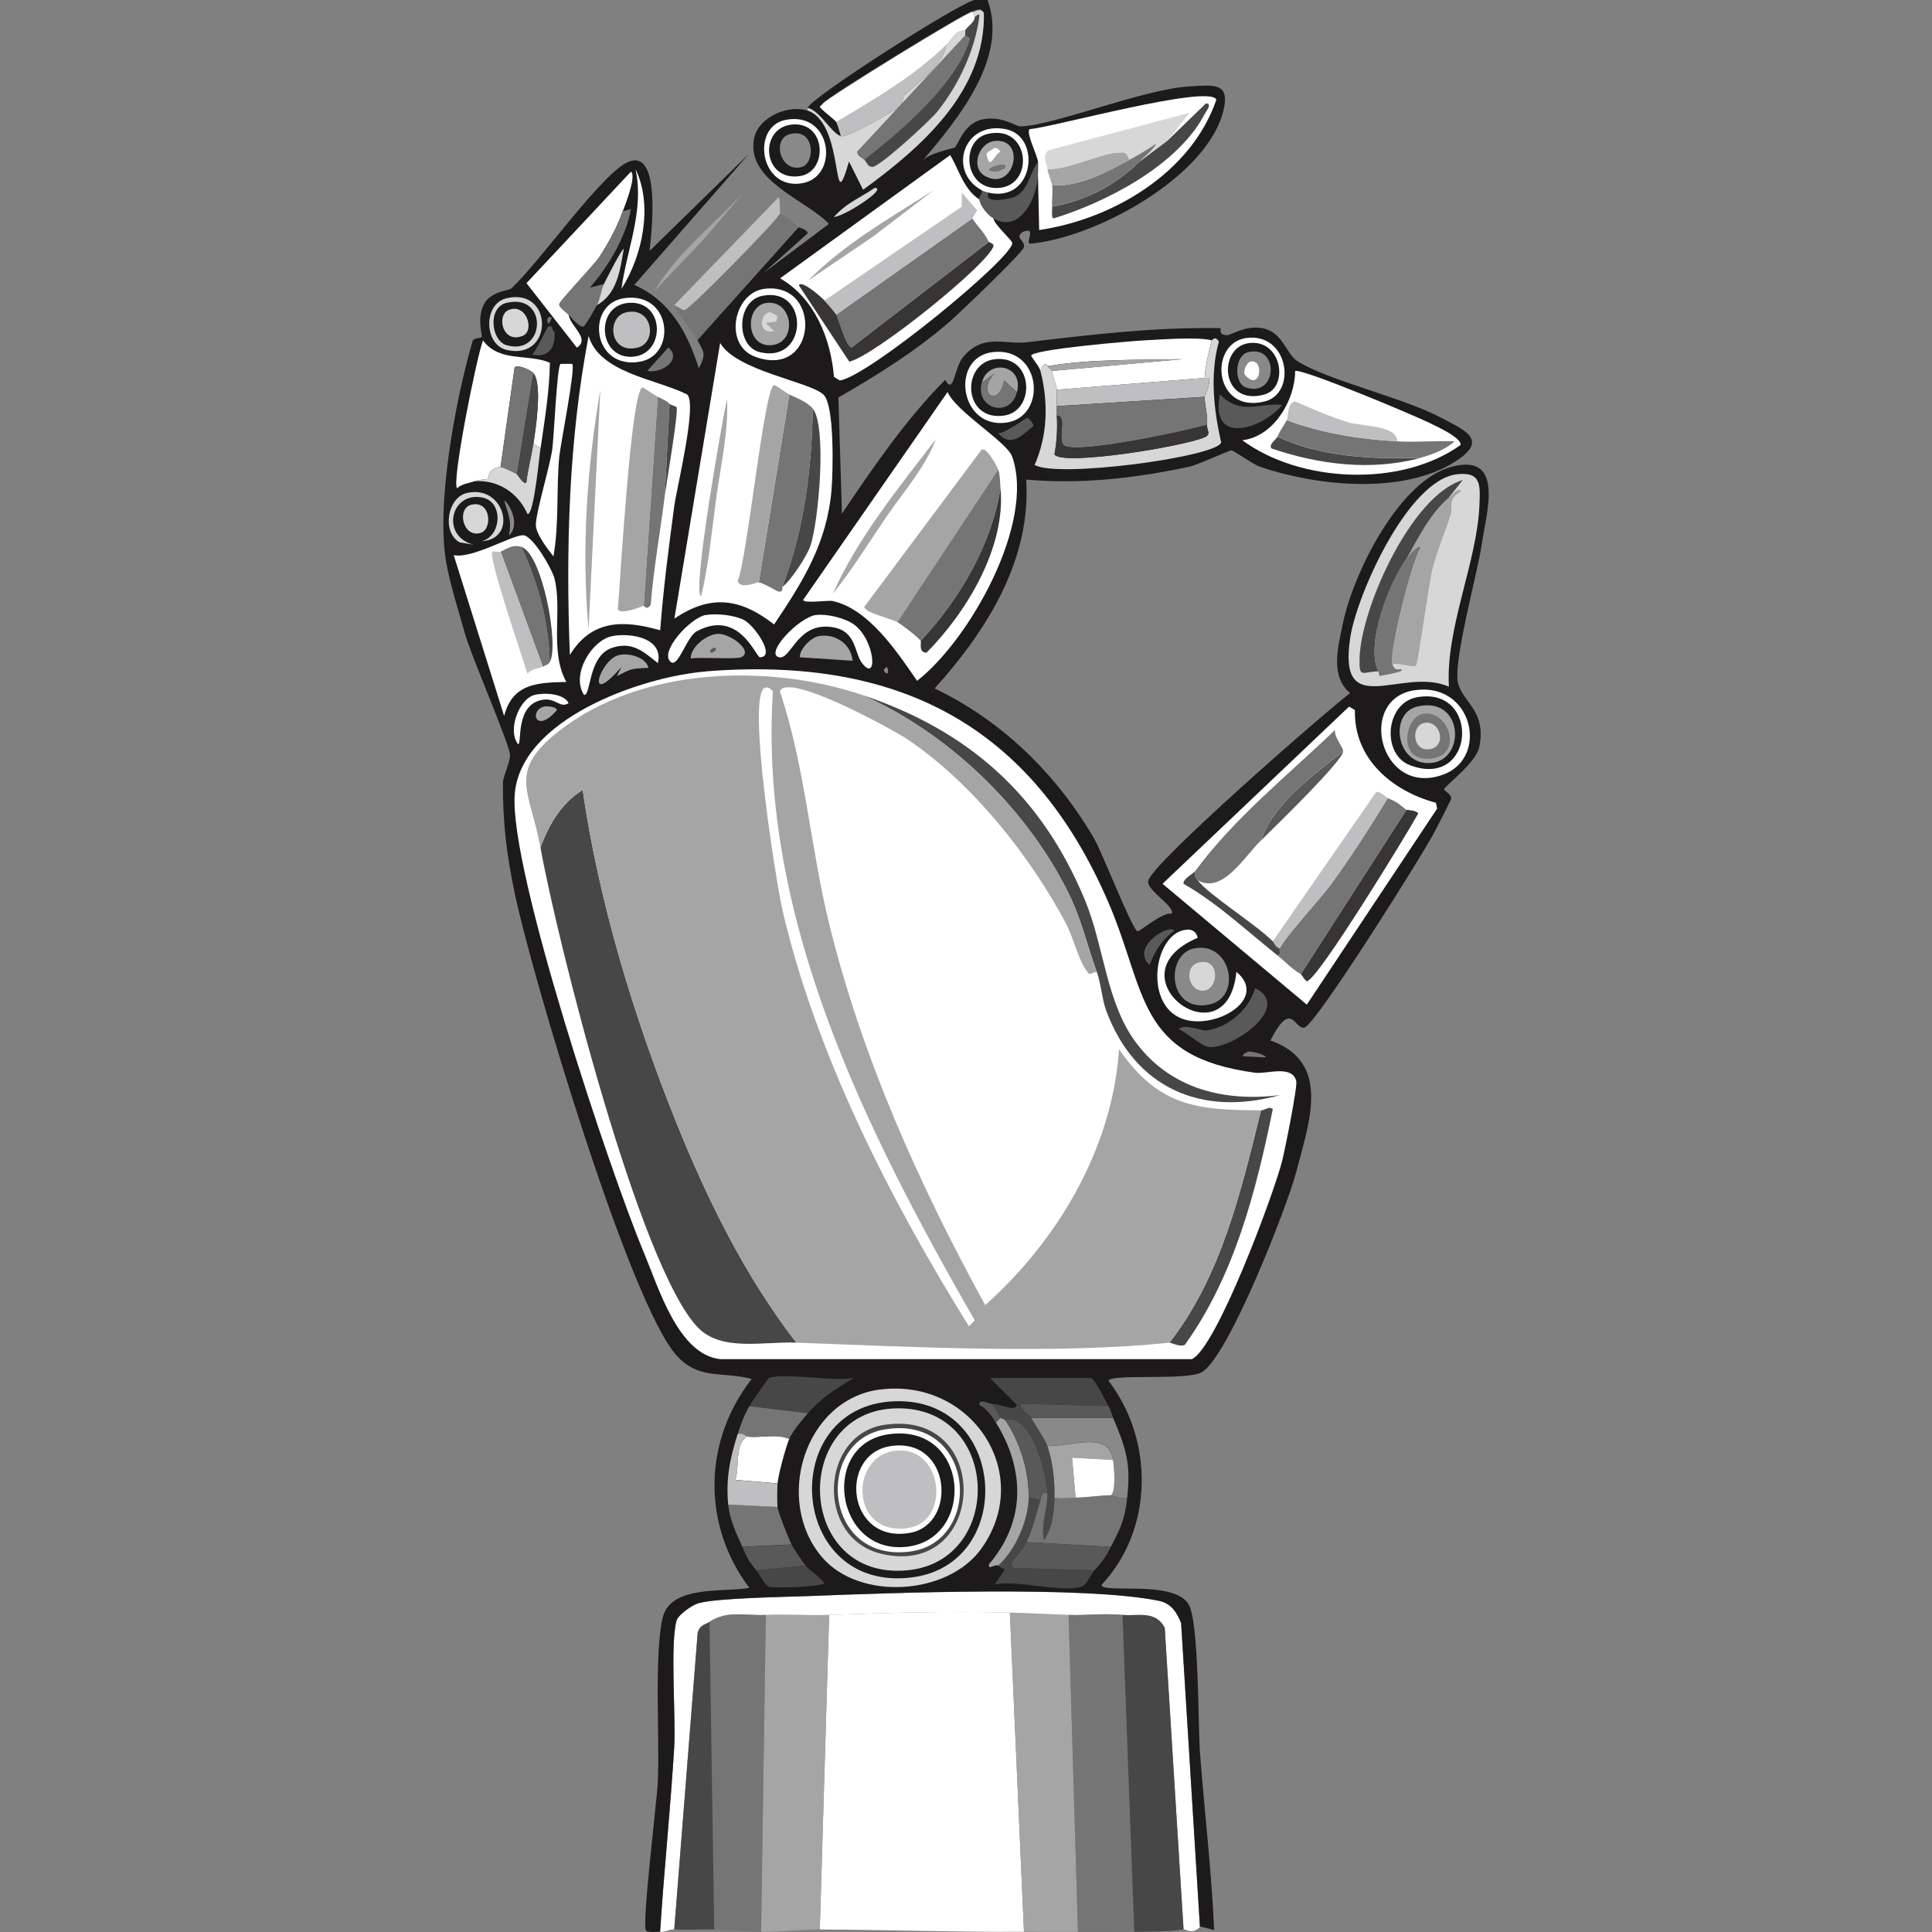 <?xml version="1.0" encoding="UTF-8"?>
<svg id="Layer_1" xmlns="http://www.w3.org/2000/svg" version="1.1" viewBox="0 0 192 192"><rect x="0" y="0" width="192" height="192" fill="#808080" stroke="none"/>
  <!-- Generator: Adobe Illustrator 29.3.1, SVG Export Plug-In . SVG Version: 2.1.0 Build 151)  -->
  <defs>
    <style>
      .st0 {
        fill: #d7d7d7;
      }

      .st1 {
        fill: #383635;
      }

      .st2 {
        fill: #fff;
      }

      .st3 {
        fill: #bfbfc1;
      }

      .st4 {
        fill: #484747;
      }

      .st5 {
        fill: #8a898a;
      }

      .st6 {
        fill: #a6a5a6;
      }

      .st7 {
        fill: #59595a;
      }

      .st8 {
        fill: #767576;
      }

      .st9 {
        fill: #1c1a1a;
      }
    </style>
  </defs>
  <g id="Generative_Object">
    <g>
      <path class="st2" d="M100.36,160.26l1.4,31.72c-6.77.04-13.54-.2-20.29-.23l.93-31.26c5.86-.21,11.82-.39,17.96-.23Z"/>
      <path class="st6" d="M82.4,160.49l-.93,31.26c-1.89-.01-3.89.25-5.83.23l.47-31.49c2.09-.1,4.2.08,6.3,0Z"/>
      <path class="st6" d="M106.19,160.49l.93,31.49c-1.78.02-3.58-.01-5.36,0l-1.4-31.72c1.92.05,3.9.16,5.83.23Z"/>
      <path class="st2" d="M119.25,191.51c-.82.79-1.36.19-1.63.23l-1.87-29.97c-.9-1.75-2.67-1.15-4.2-1.28-2.04-.18-3.48.07-5.36,0s-3.92-.18-5.83-.23c-6.14-.16-12.1.02-17.96.23-2.1.08-4.2-.1-6.3,0s-3.84-.48-5.6.7c-.45.3-.9.24-1.17,1.05l-2.33,29.51c-.66-.03-.65.27-1.4.23.39-6.1,1.03-12.2,1.4-18.31.18-2.98-.42-10.21.23-12.6.17-.61,1.59-1.58,2.22-1.75,1.93-.51,8.57-.61,10.96-.7,8.25-.32,27.32-1.04,34.75.47,1.22.25,1.78,1.12,2.22,2.22l1.87,30.21Z"/>
      <path class="st8" d="M111.56,160.49l1.17,31.49c-1.86.04-3.74-.02-5.6,0l-.93-31.49c1.88.07,3.33-.18,5.36,0Z"/>
      <path class="st8" d="M76.1,160.49l-.47,31.49c-1.56-.01-3.14-.21-4.67-.23l-.47-30.56c1.76-1.18,3.5-.6,5.6-.7Z"/>
      <path class="st4" d="M117.62,191.75c-1.69.24-3.2.2-4.9.23l-1.17-31.49c1.53.13,3.3-.46,4.2,1.28l1.87,29.97Z"/>
      <path class="st4" d="M70.51,161.19l.47,30.56c-1.33-.02-2.59.05-3.97,0l2.33-29.51c.27-.81.71-.74,1.17-1.05Z"/>
    </g>
    <g>
      <g>
        <path class="st0" d="M80.07,10.98c.23.03.19-.09.23-.23,1.21.29,2.31,2.49,3.27,2.8.6.19,5.36-2.54,5.95-3.03.15-.13.21-.92.35-1.05,1.53-1.38,3.81-2.95,4.2-5.01.55-.54.97-1.55,1.87-1.4-.03.14.03.32,0,.47l-10.73,11.55c-.06.45.5.61.7.82.23.23.36.74.82.7.79-.08,5.69-4.58,6.41-5.48,2.15-2.68,3.78-6.19,4.2-9.56-.16-.27-.29.2-.47.12-.02-.01-.21-.37-.23-.47.51-.11.78-.44,1.17.12.18,7.81-6.23,13.4-12.01,17.61l-1.4-2.8c-1.82,6.34-.29-4.17-4.32-5.13Z"/>
        <path class="st8" d="M79.37,22.64l-10.03,11.2c-.31-.66-2.37-3.26-2.33-3.5.28.06.81.54,1.05.47.64-.2,9.19-8.94,9.45-9.56.7.16,1.36.92,1.87,1.4Z"/>
        <path class="st3" d="M77.5,21.24c-.25.62-8.8,9.37-9.45,9.56-.24.07-.77-.4-1.05-.47l10.38-10.73c.15.19.15,1.56.12,1.63Z"/>
        <path class="st6" d="M73.89,19.14l-4.08,4.78-4.78,5.01c2.26-3.81,5.89-6.59,8.86-9.8Z"/>
        <path class="st2" d="M96.86,1.65c.12.53-.88,1.09-.93,1.4-.89-.15-1.32.86-1.87,1.4-3.18,3.14-7.15,5.42-10.96,7.7-.17-.23-1.65-1.33-1.63-1.52l.35-.35c.56-.66,13.96-8.91,14.81-9.1.03.1.21.46.23.47Z"/>
        <path class="st3" d="M83.57,13.54c-.08-.27-.37-1.27-.47-1.4,3.82-2.28,7.78-4.56,10.96-7.7-.39,2.06-2.67,3.63-4.2,5.01-.14.13-.2.92-.35,1.05-.59.5-5.35,3.22-5.95,3.03Z"/>
        <path class="st8" d="M85.9,15.87c-.2-.2-.76-.36-.7-.82l10.73-11.55s.51.22.47.35c-1.33,4.51-6.87,9.17-10.5,12.01Z"/>
        <path class="st4" d="M85.9,15.87c3.63-2.84,9.16-7.5,10.5-12.01.04-.13-.47-.32-.47-.35.03-.14-.03-.32,0-.47.06-.31,1.05-.87.93-1.4.18.08.31-.39.47-.12-.42,3.37-2.04,6.88-4.2,9.56-.73.9-5.62,5.4-6.41,5.48-.46.04-.59-.47-.82-.7Z"/>
      </g>
      <g>
        <path class="st9" d="M119.25,191.51l-1.87-30.21c-.44-1.09-.99-1.97-2.22-2.22-7.43-1.51-26.5-.79-34.75-.47-2.4.09-9.04.19-10.96.7-.62.16-2.05,1.14-2.22,1.75-.65,2.39-.05,9.62-.23,12.6-.37,6.11-1.01,12.21-1.4,18.31-.31-.01-1.24.11-1.4-.12-.43-.6,1.07-12.77,1.17-14.69.21-4.43-.38-12.48.47-16.33.74-3.37,6.12-2.56,8.63-3.03-4.74-6.28-4.57-14.61.23-20.76-2.85-.78-5.22.15-7.46-2.33-4.7-5.22-14.42-37.91-16.09-45.95-.81-3.91-1.19-6.95-1.17-10.96,0-.61.76-2.13.7-2.8-.11-1.24-3.76-9.56-4.43-11.9-.6-2.09-1.48-4.93-1.87-7-1.1-5.81.88-16.3,2.57-22.16.12-.43.86-.29.93-.47.06-.16-.51-1.91.23-3.27.69-1.26,2.47-1.32,2.68-1.52,2.66-2.37,9.04-11.52,11.66-12.6,3.3-1.35,2.29,7.18,2.1,8.86l9.91-9.68-11.43,13.06c3.52,1.52,5.3,4.73,6.41,8.28.84-1.5.4-1.72-.12-2.8l10.03-11.2s.81.16.93.58l-4.43,3.97,6.53-4.9c-2.31-2.41-8.17-4.26-7.46-8.4.36-2.11,3.16-3.39,5.13-2.92,4.03.96,2.5,11.47,4.32,5.13l1.4,2.8c5.79-4.21,12.19-9.8,12.01-17.61-.38-.55-.66-.23-1.17-.12-.85.19-14.25,8.43-14.81,9.1l-.35.35c-.02.18,1.46,1.28,1.63,1.52.1.13.39,1.13.47,1.4-.95-.31-2.05-2.51-3.27-2.8.27-.98,15.28-10.59,16.68-10.73.38-.04.78.03,1.17,0,2.13,5.74-2.94,11.9-6.53,16.09.52-.81,3.12-1.29,3.27-1.4.39-.29.9-2.42,2.8-2.8s3.26.7,3.73.7c3.15-.02,12.28-3.72,16.79-3.97,2.4-.13,4.11-.46,3.38,2.45-1.65,6.61-12.83,12.66-19.24,13.18-.39-.24.71-1.75-.7-1.17-.85.63.25.75.12,1.52-.09.53-6.66,6.8-7.58,7.58-3.35,2.85-7.03,5.16-10.85,7.35l.35,11.55c3.12-4.63,6.35-9.36,10.26-13.3.87,1.57.88-1.15,1.75-2.22,1.99-2.46,4.16-1.25,6.41-1.52,6.4-.76,12.66-1.51,19.13-1.4.27,0-.28.66.7.7.39.01,1.85-.99,3.5-.7,2.08.36,2.33,2.5,3.5,3.27,2.83,1.85,10.58,3.66,14.23,5.6,2.41,1.28,4.91,2.23,1.4,4.43-5.25,3.3-13.8,2.37-19.36.47-.57-.19-2.64-1.62-2.8-1.63-.22-.01-3.38,1.46-4.2,1.63-5.33,1.14-10.73,1.77-16.21,1.28.52,8.02-3.97,15.06-9.1,20.76,6.7,3.19,12.15,8.55,15.86,14.93.79,1.35,3.81,9.14,4.32,9.21.19.03,2.52-1.97,3.38-1.75.39-.75-2.51-2.29-2.33-3.27.32-1.72,17.42-16.64,20.06-18.66-2-1.68-1.21-4.56-.7-7,1.03-4.9,5.56-14.16,10.85-15.51s3.36,4.68,2.92,7.81c-.4,2.78-2.9,11.73-2.33,13.76.53,1.92,2.82,2.73,2.1,6.3-.32,1.58-3.5,3.92-3.5,4.2,0,.15.75.49.7.93-.02.18-1.39,2.79-1.63,3.27-1.07,2.11-11.81,19.21-12.95,19.48-1,.24-1.25-2.88-3.38,1.28,6.12,2.15,3.83,8.17,2.57,13.06-.86,3.33-6.82,18.62-9.45,19.94-1.6.81-9.02.1-9.21.82,4.53,5.91,4.5,14.77-.7,20.29.13.9,7.07-.52,8.63,1.87,1.09,1.67.95,12.1,1.17,14.93.45,5.83,1.14,11.66,1.4,17.49l-1.4-.35Z"/>
        <g>
          <g>
            <g>
              <path class="st8" d="M124.04,104.51c.37-.06,1.81.32,1.75.58l-2.22-.12c-.25-.12.43-.46.47-.47Z"/>
              <g>
                <path class="st2" d="M70.16,66.72c19.01-1.52,32.39,5.29,40,22.98,3.83,8.91,2.76,15.32,14.58,16.91,1.11.15,3.68-.82,4.08.82.14.6-1.13,6.85-1.4,7.93-.76,3.09-6.53,18.65-8.98,19.71h-46.88c-4.16-.47-6.1-7.07-7.58-10.61-3.37-8.04-13.36-37.96-12.83-45.48s12.61-11.74,19.01-12.25Z"/>
                <path class="st4" d="M79.14,133.43c-3.31-.13-7.45.93-9.8-1.52-5.81-6.05-13.99-38.51-15.63-47.7.85-2.28,2.08-4.4,4.2-5.71,1.59,11.09,5.13,22.71,9.33,33.12,3.09,7.67,6.84,15.26,11.9,21.81Z"/>
                <path class="st4" d="M108.99,96.58c-1.06-2.95-1.53-5.35-3.03-8.28-4.22-8.22-11.82-15.51-20.29-19.24,10.55,3.53,17.82,9.93,22.16,20.41,1.92,4.64,2.09,10.23,5.13,14.23,3.44,4.53,8.75,5.82,14.23,5.13-7.81,2.19-14.41-.72-17.26-8.4-.4-1.08-.52-2.7-.93-3.85Z"/>
                <path class="st4" d="M116.22,133.43c5.17-6.63,7.11-15.06,9.1-23.09.46,0,.74-.45,1.17-.12-1.66,8.17-3.85,16.64-8.75,23.44-.53.22-1.39-.25-1.52-.23Z"/>
                <g>
                  <path class="st6" d="M85.67,69.06c8.47,3.73,16.07,11.02,20.29,19.24,1.5,2.93,1.98,5.33,3.03,8.28-.9.22-.63.44-1.17-.35-.63-.93-1.26-3.29-1.87-4.43-3.62-6.8-9.32-13.97-15.74-18.31-1.29-.87-11.97-6.79-12.71-4.78,2.52,7.46,3.02,15.45,4.9,23.09,3.26,13.29,8.96,25.97,15.51,37.9,7.24-6.47,12.63-15.57,13.3-25.42,3.94,5.66,7.66,6.05,14.11,6.06-1.99,8.03-3.93,16.46-9.1,23.09-10.92,1.17-25.92.42-37.09,0-5.06-6.55-8.8-14.14-11.9-21.81-4.2-10.41-7.74-22.03-9.33-33.12-2.12,1.32-3.35,3.44-4.2,5.71-1.01-5.65-3.39-7.52,1.98-11.66,8.15-6.28,20.67-6.61,29.97-3.5Z"/>
                  <path class="st2" d="M75.99,68.36c.32-.13.63.1.82.35-1.45,22.43,9.25,43.65,20.06,62.51l-.58.58c-7.77-12.47-15.2-26.98-18.54-41.4-.6-2.6-3.58-21.3-1.75-22.04Z"/>
                </g>
              </g>
            </g>
            <g>
              <path class="st2" d="M53.71,44.56l-.7-.47c.25-1.6.9-5.93,0-7-.27-.32-1.55-.91-1.87-.58l-1.4,9.91c-1.2.01-1.19,1.13-1.28,1.17-.22.08-.69.03-1.28.23s-1.26.25-1.75.7c-.59-.46,1.93-13.03,2.57-14.69,1.65,2.22,4.43,1.28,6.65,2.22-.05,2.88-.52,5.68-.93,8.51Z"/>
              <path class="st2" d="M61.88,21.01c-.56,1.58-1.41,3.15-2.33,4.55-.53.8-3.94,4.36-3.97,4.67-.03.32.78.87.93,1.05.17,1.17,2.18,2.38.82,3.27l-5.01-6.41,10.38-11.08c.58.44-.58,3.32-.82,3.97Z"/>
              <path class="st2" d="M55.69,36.17s1.12-.03,1.17,0c.38.27-1.17,8.07-1.28,9.21-.31,3.29,0,6.64-.58,9.91-.56-.69-1.77-2.28-1.75-3.15.03-1.32,1.37-5.68,1.63-7.46.17-1.13.47-8.27.82-8.51Z"/>
              <path class="st8" d="M60.01,28.24c-.28.57-.39,1.54-.7,2.1-.39.71-.79,1.44-1.28,2.1-.44.14-1.25-.86-1.52-1.17-.16-.18-.96-.73-.93-1.05.02-.31,3.44-3.87,3.97-4.67.92-1.4,1.77-2.97,2.33-4.55l.82-.23c-.45,2.64-2.15,5.62-4.08,7.81l1.4-.35Z"/>
              <path class="st2" d="M70.16,61.12c1.05-.18,2.75,0,3.73.47,1.06.51,3.27,3.7,1.63,3.73-.39,0-2.08-4.87-6.3-2.57-.99.54-1.82,3.66-2.57,3.03-1.16-.98,1.93-4.39,3.5-4.67Z"/>
              <path class="st0" d="M53.71,44.56c-.12.79-.64,6.59-1.28,6.53-.95-2.11-2.89-3.41-5.25-3.27.59-.2,1.06-.15,1.28-.23.09-.03.09-1.16,1.28-1.17.3,0,1.33.52,1.63.7.07.04.68,1.1.93.82.15-1.3.5-2.56.7-3.85l.7.47Z"/>
              <path class="st7" d="M103.16,16.11c.03.38,0,.79,0,1.17-.05,2.36-1.79,5.96-4.43,4.43-.58-.33-1.3-1.2-1.4-1.87-.06-.42.31-.52.23-.93.3.16.39.16.7.23-.62,1.17,2.03.63,2.45.47,1.56-.62,1.55-2.41,2.45-3.5Z"/>
              <path class="st2" d="M60.83,63.22c1.87-.37,5.15.2,4.55,2.68-1.43-1.13-2.53-2.19-4.55-1.52-2.42.8-2.08,4.85-2.8,4.67-1.3-2.03.78-5.43,2.8-5.83Z"/>
              <path class="st2" d="M63.16,16.81c1.74,3.62.71,8.58-1.4,11.9.51-3.9,2.29-7.73,1.4-11.9Z"/>
              <path class="st0" d="M46.36,49c3.81-.91,5.18,4.59,1.52,4.78,1.98-.52,2.15-3.87.12-4.32-3.19-.71-4.27,3.81-.93,4.67l-1.4-.23c-1.78-1.03-1.21-4.44.7-4.9Z"/>
              <path class="st6" d="M61.53,65.09c.97-.21,2.64.2,2.92,1.28-1.93.09-1.61.08-3.15.82l.47-.93c-3.71,4.32-2.16-.75-.23-1.17Z"/>
              <path class="st0" d="M46.83,50.16c1.96-.48,2.15,2.43.93,2.8-1.77.53-2.4-2.44-.93-2.8Z"/>
              <path class="st2" d="M53.13,69.06c.92-.24,2.92-.16,3.38.82-.83.53-1.27-.49-2.45-.35-2.93.34-2.15,4.43-2.57,4.43-1.09-1.35.08-4.5,1.63-4.9Z"/>
              <path class="st0" d="M59.31,30.34c.31-.56.42-1.53.7-2.1.16-.32,1.8-3.59,1.98-3.5-.38,2.2-.65,4.43-2.68,5.6Z"/>
              <path class="st7" d="M54.53,32.43c.44-.11.29.42.58.58.13,1.49-.63,2.62-2.22,2.22.41-.36,1.48-2.76,1.63-2.8Z"/>
              <path class="st8" d="M66.42,34.53c1.43,1.24-.75,2.63-2.1,2.33l2.1-2.33Z"/>
              <path class="st0" d="M86.95,18.67c.71.02-.42.9-.47.93-.74.6-2.63,1.81-3.62,1.98,1.31-1.49,2.71-1.95,4.08-2.92Z"/>
              <path class="st6" d="M54.06,70.22c.28-.07,1.26,0,1.28.35-2.08,2.44-2.79.05-1.28-.35Z"/>
              <path class="st5" d="M50.1,49.7c.85.77,1.49,2.67.47,3.5.34-1.41-.11-2.2-.47-3.5Z"/>
              <path class="st8" d="M54.53,31.5c.58-.05.13.37,0,.7-.18-.14-.2-.51,0-.7Z"/>
              <g>
                <path class="st2" d="M71.56,34.07c1.6,2.79,8.82,3.83,10.26,5.13,1.14,1.03.96,7.7.82,9.45-.45,5.32-2.81,9.08-5.71,13.41-3.34-2.61-6.3-3.03-9.91-.58l4.55-27.41Z"/>
                <path class="st8" d="M80.77,40.6c-.09,6.07-.86,12.04-3.03,17.73-.05.04.21.47-.35.47-.11,0-1.4-.81-1.98-.93l3.03-18.66c.73.33,1.84.77,2.33,1.4Z"/>
                <path class="st6" d="M78.44,39.2l-3.03,18.66c-.1-.02-1.88.75-2.1-.12.95-2.2,2.64-19.27,3.62-19.48.48.21,1.11.75,1.52.93Z"/>
                <path class="st4" d="M77.74,58.33c2.17-5.69,2.94-11.66,3.03-17.73,1.43,1.81.58,11.25-.23,13.65-.33.98-1.95,3.48-2.8,4.08Z"/>
                <path class="st6" d="M72.25,39.67c.15,3.24-.61,6.49-1.05,9.68s-.74,6.66-1.52,9.91c-.98-.15,2.22-18.17,2.57-19.59Z"/>
              </g>
              <g>
                <path class="st2" d="M58.49,33.37c1.07,3.69,6.7,4.29,9.8,5.83,1.02.95-1.05,9.35-1.28,11.08-.55,4.1-1.09,8.23-1.4,12.36-3.65-1.05-6.81-1.08-8.98,2.45-.4-10.62-.12-21.3,1.87-31.72Z"/>
                <path class="st6" d="M65.37,39.43l-1.4,20.76c-.4.18-2.39.94-2.57.35.23-2.51,1.29-21.69,2.45-22.04.51.25,1.02.68,1.52.93Z"/>
                <path class="st8" d="M66.54,40.13l-.47,9.1c-.45,3.61-1.11,7.21-1.4,10.85-.38.66-.67.1-.7.12l1.4-20.76c.41.21.84.34,1.17.7Z"/>
                <path class="st6" d="M59.66,38.73l-1.17,23.79c-.72-7.87-.16-16.05,1.17-23.79Z"/>
                <path class="st4" d="M66.07,49.23l.47-9.1c.13.14.66.24.7.35.19.57-1,7.45-1.17,8.75Z"/>
              </g>
              <g>
                <path class="st2" d="M97.33,19.84c.1.66.82,1.53,1.4,1.87.06.6,1.87,2.16,1.87,2.45,0,1.5-14.34,13.28-17.14,13.65l-.58-.35c-.31-3.76-1.91-7.83-5.36-9.8l16.91-12.25c.9,1.52,1.34,3.41,2.92,4.43Z"/>
                <path class="st8" d="M96.63,21.71c.53.81,1.23,1.42,1.63,2.33l-13.65,10.5c-.55-.08-1.29-2.94-1.52-3.27l13.53-9.56Z"/>
                <path class="st3" d="M96.63,21.71l-13.53,9.56c-.31-.46-.78-.99-1.17-1.4l13.65-9.33v-1.4l1.52,1.75-.47.82Z"/>
                <path class="st1" d="M81.93,29.87c.38.41.85.94,1.17,1.4.22.33.97,3.18,1.52,3.27l13.65-10.5s.48.2.47.35c-.16,1.57-11.86,11.02-14.34,11.55l-5.01-7.58c.29-.61,2.36,1.3,2.57,1.52Z"/>
                <path class="st6" d="M92.78,18.91l-5.95,4.55-6.53,4.43c3.61-3.66,8.18-6.25,12.48-8.98Z"/>
              </g>
              <g>
                <path class="st2" d="M51.96,53.19c.98-.02,2.92,3.39,3.15,4.32.79,3.14-.52,7.18,1.17,10.26-2.88.07-5.34.14-6.18,3.38l-5.01-15.98c1.82.38,5.72-1.96,6.88-1.98Z"/>
                <path class="st8" d="M51.85,54.36c1.67,3.68,2.68,7.37,2.8,11.43-.17.29-.44.31-.7.47l-4.2-11.43c.69-.34,1.27-.76,2.1-.47Z"/>
                <path class="st3" d="M49.75,54.83l4.2,11.43c-.17.1-1.27.23-1.52.7-.45-1.44-3.95-11.64-3.5-12.13.08-.08.65.08.82,0Z"/>
                <path class="st4" d="M54.64,65.79c-.12-4.06-1.13-7.75-2.8-11.43,2.05.72,3.75,9.78,2.8,11.43Z"/>
              </g>
              <g>
                <path class="st2" d="M103.16,17.27c0-.38.03-.79,0-1.17-.05-.64-1.27-3.01-.82-3.27,2.14-.14,17.92-4.52,18.54-2.92-2.48,7.26-10.3,11.88-17.61,12.95l-.12-5.6Z"/>
                <path class="st0" d="M115.99,14.01l-2.8,2.1c.59-.58,1.35-1.14,1.75-1.87-.87.61-1.74,1.12-2.68,1.63-.41-.8-.33-.76-1.28-.7-1.68.11-4.89,1.73-6.88,1.63-.06-.58-.62-1.37.12-1.87l14-3.73-2.22,2.8Z"/>
                <path class="st4" d="M104.56,20.54c3.27-.57,6.29-2.12,8.63-4.43l2.8-2.1,3.85-3.73c.69,0,.01.8-.12,1.05-2.63,5.07-9.76,8.78-15.04,10.38-.23-.15-.09-.87-.12-1.17Z"/>
                <path class="st8" d="M113.19,16.11c-2.34,2.31-5.36,3.86-8.63,4.43-.06-.67.1-1.47,0-2.1,2.88.06,5.28-1.26,7.7-2.57.94-.51,1.81-1.02,2.68-1.63-.4.72-1.16,1.28-1.75,1.87Z"/>
                <path class="st6" d="M112.26,15.87c-2.41,1.31-4.82,2.63-7.7,2.57-.06-.38-.43-1.28-.47-1.63,2,.09,5.2-1.52,6.88-1.63.95-.06.87-.1,1.28.7Z"/>
              </g>
              <path class="st8" d="M53.01,37.1l-1.63,10.03c-.31-.18-1.33-.7-1.63-.7l1.4-9.91c.32-.33,1.6.26,1.87.58Z"/>
              <path class="st4" d="M53.01,44.1c-.2,1.29-.55,2.55-.7,3.85-.26.28-.86-.78-.93-.82l1.63-10.03c.9,1.07.25,5.4,0,7Z"/>
              <g>
                <path class="st6" d="M71.32,62.99c1.3-.05,3.62,1.77,2.33,2.33-.51.22-4.07-.04-5.01.12,0-1.22,1.67-2.41,2.68-2.45Z"/>
                <path class="st7" d="M70.86,64.39c.58-.08.25.46-.23.47-.24-.12.19-.46.23-.47Z"/>
              </g>
              <g>
                <path class="st2" d="M61.99,29.64c4.74-.73,5.32,5.63,1.63,6.3-4.76.86-5.45-5.71-1.63-6.3Z"/>
                <path class="st9" d="M62.46,30.1c3.71-.3,3.73,5.33.23,5.36-3.26.03-3.53-5.1-.23-5.36Z"/>
                <path class="st3" d="M62.22,31.04c2.65-.61,3.14,2.99,1.17,3.5-2.84.73-3.17-3.04-1.17-3.5Z"/>
              </g>
              <g>
                <path class="st2" d="M78.09,11.91c4.63-.88,5.35,5.66,1.63,6.3-4.22.73-5.12-5.64-1.63-6.3Z"/>
                <g>
                  <path class="st9" d="M78.79,12.37c3.34-.24,3.52,4.71.7,5.13-3.77.56-4.12-4.89-.7-5.13Z"/>
                  <path class="st5" d="M78.55,13.31c2.46-.57,2.47,2.85,1.17,3.27-2.16.68-3.1-2.82-1.17-3.27Z"/>
                </g>
              </g>
              <g>
                <path class="st0" d="M50.33,29.64c4.71-1.13,4.71,6.26,0,5.13-2.23-.53-2.33-4.57,0-5.13Z"/>
                <path class="st9" d="M50.33,30.1c4.2-1.02,3.89,5.35,0,4.2-1.53-.45-1.89-3.74,0-4.2Z"/>
                <path class="st0" d="M50.56,30.8c1.77-.7,2.6,2.07,1.4,2.57-2.04.85-2.65-2.07-1.4-2.57Z"/>
              </g>
              <g>
                <path class="st2" d="M75.99,28.7c5.8-.69,5.23,9-.93,6.76-3.2-1.16-2.17-6.39.93-6.76Z"/>
                <g>
                  <path class="st9" d="M75.75,29.4c4.73-.96,4.58,6.76-.23,5.6-2.42-.58-2.34-5.08.23-5.6Z"/>
                  <g>
                    <path class="st6" d="M76.22,30.1c2.57-.29,3.08,3.94.47,4.2s-2.73-3.94-.47-4.2Z"/>
                    <path class="st0" d="M76.45,31.04c.27-.02.55.26.82.35l-.12.58-1.05.12.82.82c-1.69.35-1.34-1.79-.47-1.87Z"/>
                  </g>
                </g>
              </g>
              <g>
                <path class="st2" d="M98.26,19.14c-.31-.07-.4-.07-.7-.23-3.42-1.86-1.82-6.96,2.45-6.06,3.5.74,2.77,7.31-1.75,6.3Z"/>
                <path class="st9" d="M98.15,13.31c4.19-.98,4.69,5.05,1.17,5.36s-3.95-4.72-1.17-5.36Z"/>
                <g>
                  <path class="st6" d="M98.85,14.01c3.2-.31,1.96,5.07-.93,3.5-1.53-.83-.66-3.34.93-3.5Z"/>
                  <path class="st2" d="M98.85,14.71c.32-.02.39.16.58.35-.73.4-1.04,2.01-1.4.23.04-.12.77-.58.82-.58Z"/>
                  <path class="st8" d="M99.55,16.34c.27.04.4-.03.35.35-.49.3-1.06.54-1.63.23-.05-.32,1.21-.59,1.28-.58Z"/>
                </g>
              </g>
            </g>
            <g>
              <path class="st2" d="M120.42,33.83c-.29,1.09-.65,2.63-.7,3.73l-14.69,1.17c-.03-.42-.44-1.36-.47-1.87l12.95-1.17c-4.35.1-9.13-.04-13.41.7-.06.01-.18-.75-.7.47-.11-.43-.69-1.08-.93-1.52.18-.63,9.96-1.45,11.31-1.52,1.65-.08,5.21-.36,6.65,0Z"/>
              <path class="st0" d="M103.39,36.87c.52-1.21.64-.46.7-.47l.47.47c.03.51.44,1.45.47,1.87.02.31-.02,1.05,0,1.63.01.31-.02.63,0,.93.07,1.29,0,2.58-.23,3.85.68,1.22,13.17-.82,15.04-1.75.51-.34.08-.62.12-1.17.08-1.05-.26-1.99-.23-2.8,0-.13.44-.95.47-1.75,0-.19-.47-.09-.47-.12.05-1.1.41-2.64.7-3.73.03,0,.32-.54.7.12-.9,3.22-.51,6.78.23,10.03-.46,1.43-16.37,3.57-18.54,2.22,1.29-2.92,1.38-6.22.58-9.33Z"/>
              <path class="st2" d="M81.12,61.12c1.06-.14,2.85.3,3.73.93,2.13,1.52,2.41,5.89.82,3.85-.83-1.06-.5-3.44-3.38-3.62-3.16-.19-3.72,3.37-4.9,3.03-1.38-.39,2-3.98,3.73-4.2Z"/>
              <path class="st7" d="M121.24,39.2c2.11,2.16,4.03.77,6.18,1.05-2.02,2.43-7.24,4.05-6.18-1.05Z"/>
              <path class="st6" d="M81.35,63.22c1.64-.3,3.23.76,3.38,2.45l-5.25-.35c-.02-.83,1.12-1.96,1.87-2.1Z"/>
              <path class="st7" d="M102.11,41.53c.07,0,.67.58.58.82-1.18.97-2.26,2.14-3.5.7.7.04,2.75-1.53,2.92-1.52Z"/>
              <path class="st5" d="M88.12,66.26c.29.43.09.96-.23.47-.17-.25.09-.28.23-.47Z"/>
              <g>
                <path class="st2" d="M94.18,38.97c.84,1.95,5.9,4.95,6.41,6.41,2.32,6.58-4.23,18.21-9.45,22.28-1.96-2.84-4.81-7.16-8.4-7.93-.48-.1-2.89.28-2.92-.12l14.34-20.64Z"/>
                <path class="st6" d="M99.2,46.66l-10.03,15.16c-.55-.33-3.27-.92-3.27-1.52l11.66-15.63c.52-.2,1.49,1.58,1.63,1.98Z"/>
                <path class="st8" d="M99.2,46.66c.19.52.18,1.31.23,1.87-.89,5.6-4.06,11.04-7.93,15.16-.36-.45-1.8-1.55-2.33-1.87l10.03-15.16Z"/>
                <path class="st1" d="M91.5,63.69c3.87-4.12,7.04-9.56,7.93-15.16.54,5.83-3.35,12.3-7.35,16.33-.84.01-.49-1.05-.58-1.17Z"/>
                <path class="st6" d="M93.01,43.63c-1.04,2.79-3.22,5.25-4.9,7.7-1.76,2.58-3.4,5.26-5.36,7.7,2.53-5.64,6.54-10.54,10.26-15.39Z"/>
              </g>
              <g>
                <path class="st2" d="M128.7,36.87c.64-.3,11.92,4.44,13.3,5.13.62.31,3.27,1.48,3.15,2.22-5.93,4.26-15.98,3.76-21.69-.47,3.1-.35,5.24-3.95,5.25-6.88Z"/>
                <path class="st8" d="M138.85,43.86c1.89.11,3.82-.08,5.71,0-.92.82-2.21,1.31-3.38,1.63-4.84.13-9.73-.03-14.23-2.1.26-.59.62-1.08.93-1.63,3.55,1.31,7.2,1.88,10.96,2.1Z"/>
                <path class="st3" d="M138.85,43.86c-3.77-.21-7.42-.79-10.96-2.1.12-.22,0-1.72.82-1.87,1.73.77,3.55,1.55,5.36,2.1,1.27.39,4.8.25,4.78,1.87Z"/>
                <path class="st4" d="M141.18,45.5c-4.9,1.33-10.07.68-14.81-.93-.36-.36.48-.92.58-1.17,4.5,2.07,9.38,2.23,14.23,2.1Z"/>
              </g>
              <path class="st3" d="M119.72,39.43l-14.69.93c-.02-.58.02-1.32,0-1.63l14.69-1.17s.47-.07.47.12c-.03.8-.46,1.62-.47,1.75Z"/>
              <path class="st6" d="M104.56,36.87l-.47-.47c4.28-.74,9.06-.6,13.41-.7l-12.95,1.17Z"/>
              <path class="st8" d="M119.72,39.43c-.03.81.31,1.75.23,2.8-2.29.64-12.46,2.83-14.11,2.1-.91-.4.33-3.02-.82-3.03-.02-.31.01-.62,0-.93l14.69-.93Z"/>
              <path class="st1" d="M119.95,42.23c-.04.54.39.83-.12,1.17-1.87.93-14.37,2.96-15.04,1.75.23-1.27.31-2.56.23-3.85,1.15.02-.1,2.63.82,3.03,1.65.73,11.82-1.46,14.11-2.1Z"/>
              <g>
                <path class="st2" d="M98.61,35c4.93-.63,5.51,6.42,1.4,7-4.67.65-5.6-6.46-1.4-7Z"/>
                <g>
                  <path class="st9" d="M98.85,35.7c3.9-.47,4.1,5.15.93,5.6-4.09.58-4.27-5.2-.93-5.6Z"/>
                  <path class="st8" d="M101.06,38.97c-.67,2.64-4.17,1.67-3.5-.93l1.28-.93c-1.86,2.05.39,3.5.93.7l1.28,1.17Z"/>
                  <path class="st6" d="M101.06,38.97l-1.28-1.17c-.54,2.8-2.8,1.35-.93-.7l-1.28.93c.62-2.41,4.19-1.79,3.5.93Z"/>
                </g>
              </g>
              <g>
                <path class="st2" d="M123.8,33.6c4.25-.64,5.16,5.49,1.87,6.3-5.07,1.24-5.57-5.74-1.87-6.3Z"/>
                <g>
                  <path class="st9" d="M124.5,34.07c2.97,0,3.52,4.46,1.17,5.13-4.53,1.29-4.73-5.14-1.17-5.13Z"/>
                  <g>
                    <path class="st5" d="M124.04,35c3.14-.76,2.92,4.56-.23,3.5-1.2-.41-1.14-3.17.23-3.5Z"/>
                    <path class="st2" d="M124.27,35.93c1.45-.29.99,3.17-.58,1.28-.15-.38.22-1.21.58-1.28Z"/>
                  </g>
                </g>
              </g>
              <g>
                <path class="st2" d="M117.97,92.38c.55-.03.96.27,1.05.82-8.89,3.78,2.95,12.57,3.85,3.38,3.25,2.67-2.1,5.84-5.36,4.67-3.93-1.42-2.8-8.69.47-8.86Z"/>
                <path class="st7" d="M124.74,98.21c3.81,1.83-2.4,6.18-4.67,5.83-.67-.1-2.17-1.45-2.92-1.75.45-.62,2.29.17,2.68.12,2.25-.28,4.28-2.07,4.9-4.2Z"/>
                <path class="st7" d="M116.11,92.38c.17-.04.49-.05.58.12-1.31,1.01-1.81,1.88-2.45,3.38-1.57-1.38.65-3.24,1.87-3.5Z"/>
                <g>
                  <path class="st2" d="M134.07,70.22l.58.35c-.12,4.84,3.69,8.04,8.05,9.21l.12.58-12.95,19.48-14.34-12.01,18.54-17.61Z"/>
                  <g>
                    <path class="st8" d="M139.78,80.48l-10.5,16.33c-.94-.53-1.52-1.22-2.33-1.87.42-.02.15-.52.23-.7.52-1.14,4.09-4.97,5.13-6.41,1.98-2.73,3.84-5.63,5.6-8.51,1.04.42,1.05.55,1.87,1.17Z"/>
                    <path class="st8" d="M133.48,74.65c-3.16,2.51-6.94,5.24-8.16,8.86-1.72,1.69-3.83,5.36-6.3,3.97-.29-.37-.28-.48-.23-.93,3.9-5.28,9.16-9.48,13.88-14-.1.68.8,1.7.82,2.1Z"/>
                    <path class="st3" d="M137.92,79.32c-1.76,2.88-3.62,5.78-5.6,8.51-1.04,1.44-4.61,5.28-5.13,6.41-.36-.03-.53-.53-.7-.7l10.26-14.81c.35-.17.97.5,1.17.58Z"/>
                    <path class="st1" d="M129.28,96.81l10.5-16.33s.97.04,1.17.35c-1.1,2-10.08,16.71-11.08,16.68-.21-.08-.54-.68-.58-.7Z"/>
                    <path class="st4" d="M119.02,87.48c1.16,1.5,5.67,4.29,7.46,6.06.17.17.34.67.7.7-.08.18.19.68-.23.7-3.07-2.44-5.9-5.14-9.33-7.11-.1-.48.96-1,1.17-1.28-.05.46-.06.56.23.93Z"/>
                    <path class="st7" d="M125.32,83.52c1.22-3.63,5.01-6.35,8.16-8.86.03.91-6.92,7.64-8.16,8.86Z"/>
                  </g>
                </g>
                <g>
                  <path class="st0" d="M144.8,47.13c2.47-.28,2.3,1.15,2.22,3.15-.24,5.59-3.37,12.18-3.03,17.96-4.68-2.04-11.1,3.54-9.8-4.9.66-4.26,5.74-15.66,10.61-16.21Z"/>
                  <path class="st6" d="M138.38,66.02c-.36-1.06,1.9-10.17,2.8-11.55-.09-.56-1.35.98-1.4,1.05,1.22-2.15,2.31-4.43,4.2-6.06.07-.06,1.17-1.23,1.17-.58-1.32.71-.78,1.6-.93,2.1-.58,1.85-1.4,3.71-1.87,5.6-.36,1.48-1.4,9.14-1.63,9.56-.14.26-1.94-.34-2.33-.12Z"/>
                  <path class="st4" d="M143.98,49.46c-1.89,1.63-2.98,3.91-4.2,6.06-1.7,2.35-4.12,8.52-2.8,11.2-1.64.03-1.91.76-1.87-1.28.12-4.99,5.17-16.26,10.26-17.73l-1.4,1.75Z"/>
                  <path class="st8" d="M138.38,66.02c.31.89.82.25.93.58.06.18-1.88.53-2.22.58l-.12-.47c-1.32-2.68,1.1-8.84,2.8-11.2.05-.07,1.3-1.61,1.4-1.05-.9,1.38-3.16,10.49-2.8,11.55Z"/>
                </g>
                <g>
                  <path class="st5" d="M118.67,94.25c3.71-.74,4.84,4.99,1.4,5.6-4.04.72-4.27-5.03-1.4-5.6Z"/>
                  <path class="st0" d="M119.14,95.65c2.15-.5,2,2.69.47,2.8s-2.01-2.44-.47-2.8Z"/>
                </g>
                <g>
                  <path class="st2" d="M140.6,68.59c5.75-.83,7.44,6.72,2.8,8.4-6.28,2.26-8.62-7.56-2.8-8.4Z"/>
                  <g>
                    <path class="st9" d="M140.83,69.29c6.33-1.13,5.81,9.2-.7,6.76-2.84-1.06-2.49-6.2.7-6.76Z"/>
                    <g>
                      <path class="st6" d="M140.83,70.22c4.6-1.11,4.9,5.29,1.4,5.6s-4.22-4.92-1.4-5.6Z"/>
                      <path class="st8" d="M141.53,70.92c2.46-.25,3.83,3.93.93,4.43-3.73.65-2.93-4.23-.93-4.43Z"/>
                      <path class="st0" d="M141.53,71.85c1.56-.34,2.28,2.17.7,2.57-1.82.46-2.11-2.26-.7-2.57Z"/>
                    </g>
                  </g>
                </g>
              </g>
            </g>
          </g>
          <g>
            <path class="st4" d="M110.16,139.73l-8.75-.23c-.18.46.85,1.1,1.05,1.4.38.59,1.45,2.27,1.63,2.8.53,1.49.75,3.54.7,5.13-.04,1.39-.17,3.01-1.05,4.2-.31-1.58.41-3.1.35-4.67-.07-1.89-1.61-8.07-4.2-7.23-.01-.02-.45-.21-.47-.23-.21-.27-.51-1.08-.93-1.4,1.27.09,2.3.81,2.57.12l-2.68-2.68h10.03c.41.14,1.47,2.28,1.75,2.8Z"/>
            <path class="st8" d="M104.09,148.36c.06,1.57-.66,3.08-.35,4.67.88-1.19,1.01-2.81,1.05-4.2.64.15,1.41,0,2.1,0,1.16-.01,2.49-.23,3.5-.23.12,0,1.19.47,1.63.23-.25,2.26-.63,2.95-1.63,4.9l-8.4-.47c.76-1.62.89-2.6,1.4-4.2.13-.4.06-.77.7-.7Z"/>
            <path class="st5" d="M110.62,140.9c1.28,3.05,1.78,4.52,1.4,7.93-.45.24-1.51-.23-1.63-.23.54-.26.35-2.77.23-3.5-.46-2.94-3.96-1.38-6.53-1.4-.19-.53-1.26-2.21-1.63-2.8h8.16Z"/>
            <path class="st4" d="M103.39,149.06c-.51,1.6-.63,2.57-1.4,4.2-.35.73-1.08,1.4-1.52,2.1l.23.47,8.05.23c-.21.22-.76,1.48-1.28,1.63-2.06.6-6.3-.69-8.63-.23l1.05-1.52c-.31,0-.64-.32-.7-.35,1.73-1.58,2.98-4.46,3.03-6.76l1.17.23Z"/>
            <path class="st4" d="M80.3,140.43l-5.83-.7c.22-.37,1.82-2.74,1.98-2.8,1.51-.53,6.49.4,8.4,0-1.72,1.07-3.18,1.93-4.55,3.5Z"/>
            <path class="st2" d="M74.24,142.76c1.32.16,2.93-.31,4.2.23-.35.8-1.1,3.59-1.17,4.43l-4.2-.35c.46-1.31-.1-3.48,1.17-4.32Z"/>
            <path class="st8" d="M77.27,149.76c.08.58,1.07,3.1,1.4,3.73l-4.9.23c-.61-1.37-1.25-2.68-1.4-4.2l4.9.23Z"/>
            <path class="st7" d="M110.39,153.73c-.51.99-.86,1.52-1.63,2.33l-8.05-.23-.23-.47c.44-.7,1.17-1.37,1.52-2.1l8.4.47Z"/>
            <path class="st6" d="M99.43,140.9s.45.21.47.23c1.45,2.1,2.39,5.14,2.33,7.7-.05,2.31-1.3,5.18-3.03,6.76-.41-.17-.97.49-.93-.12,3.71-4.33,3.57-9.48.7-14.11l.47-.47Z"/>
            <path class="st8" d="M80.3,140.43c-.57.65-1.54,1.81-1.87,2.57-1.26-.54-2.88-.07-4.2-.23-.05,0-.47-.45-.93-.23.29-.92.68-1.97,1.17-2.8l5.83.7Z"/>
            <path class="st3" d="M74.24,142.76c-1.27.83-.7,3.01-1.17,4.32l4.2.35c-.03.39-.05,1.98,0,2.33l-4.9-.23c-.25-2.59.17-4.58.93-7,.47-.22.89.23.93.23Z"/>
            <path class="st7" d="M80.07,155.59l-4.9.47c-.84-.99-.89-1.19-1.4-2.33l4.9-.23c.27.51,1.03,1.64,1.4,2.1Z"/>
            <path class="st4" d="M75.17,156.06l4.9-.47c.41.52,1.44,1.12,1.87,1.75-.22.34-4.9.52-5.48.35-.51-.15-1.05-1.36-1.28-1.63Z"/>
            <path class="st7" d="M110.16,139.73c.21.39.3.77.47,1.17h-8.16c-.19-.3-1.23-.94-1.05-1.4l8.75.23Z"/>
            <path class="st7" d="M98.5,139.5c.42.32.72,1.13.93,1.4l-.47.47c-.38-.62-.93-1.43-1.63-1.75-.06-.69.85-.14,1.17-.12Z"/>
            <path class="st6" d="M110.62,145.1l-4.08-.23.35,3.97c-.69,0-1.46.15-2.1,0,.05-1.59-.17-3.64-.7-5.13,2.57.02,6.07-1.54,6.53,1.4Z"/>
            <path class="st7" d="M104.09,148.36c-.64-.07-.57.3-.7.7l-1.17-.23c.06-2.55-.88-5.6-2.33-7.7,2.59-.84,4.13,5.35,4.2,7.23Z"/>
            <path class="st2" d="M110.62,145.1c.11.73.31,3.24-.23,3.5-1.01,0-2.33.22-3.5.23l-.35-3.97,4.08.23Z"/>
            <g>
              <path class="st0" d="M87.42,138.1c9.03-1.2,15.42,8.24,10.15,15.74-3.31,4.72-12.14,5.27-15.86.93-4.83-5.63-1.77-15.68,5.71-16.68Z"/>
              <g>
                <path class="st9" d="M88.82,139.26c11.28-.49,12.26,16.12,1.87,17.49-12.37,1.64-13.56-16.98-1.87-17.49Z"/>
                <path class="st0" d="M89.05,139.96c10.4-.24,10.83,15.14,1.17,16.09-11.17,1.11-11.69-15.85-1.17-16.09Z"/>
                <g>
                  <path class="st4" d="M87.88,141.6c10.86-1.64,10.23,15.22-.23,12.83-6.64-1.52-6.17-11.86.23-12.83Z"/>
                  <g>
                    <path class="st2" d="M87.88,142.06c9.08-1.55,9.93,11.16,2.57,12.13-8.66,1.14-9.49-10.95-2.57-12.13Z"/>
                    <path class="st9" d="M88.35,142.53c8.06-1.1,8.68,10.55,1.63,11.2s-8.48-10.27-1.63-11.2Z"/>
                    <g>
                      <path class="st2" d="M88.58,143.7c5.95-.83,6.58,7.77,1.87,8.63-6.31,1.15-7.19-7.89-1.87-8.63Z"/>
                      <path class="st3" d="M89.05,144.16c4.67-.46,5.5,7.06,1.17,7.7-5.74.85-5.86-7.23-1.17-7.7Z"/>
                    </g>
                  </g>
                </g>
              </g>
            </g>
          </g>
        </g>
      </g>
    </g>
  </g>
</svg>